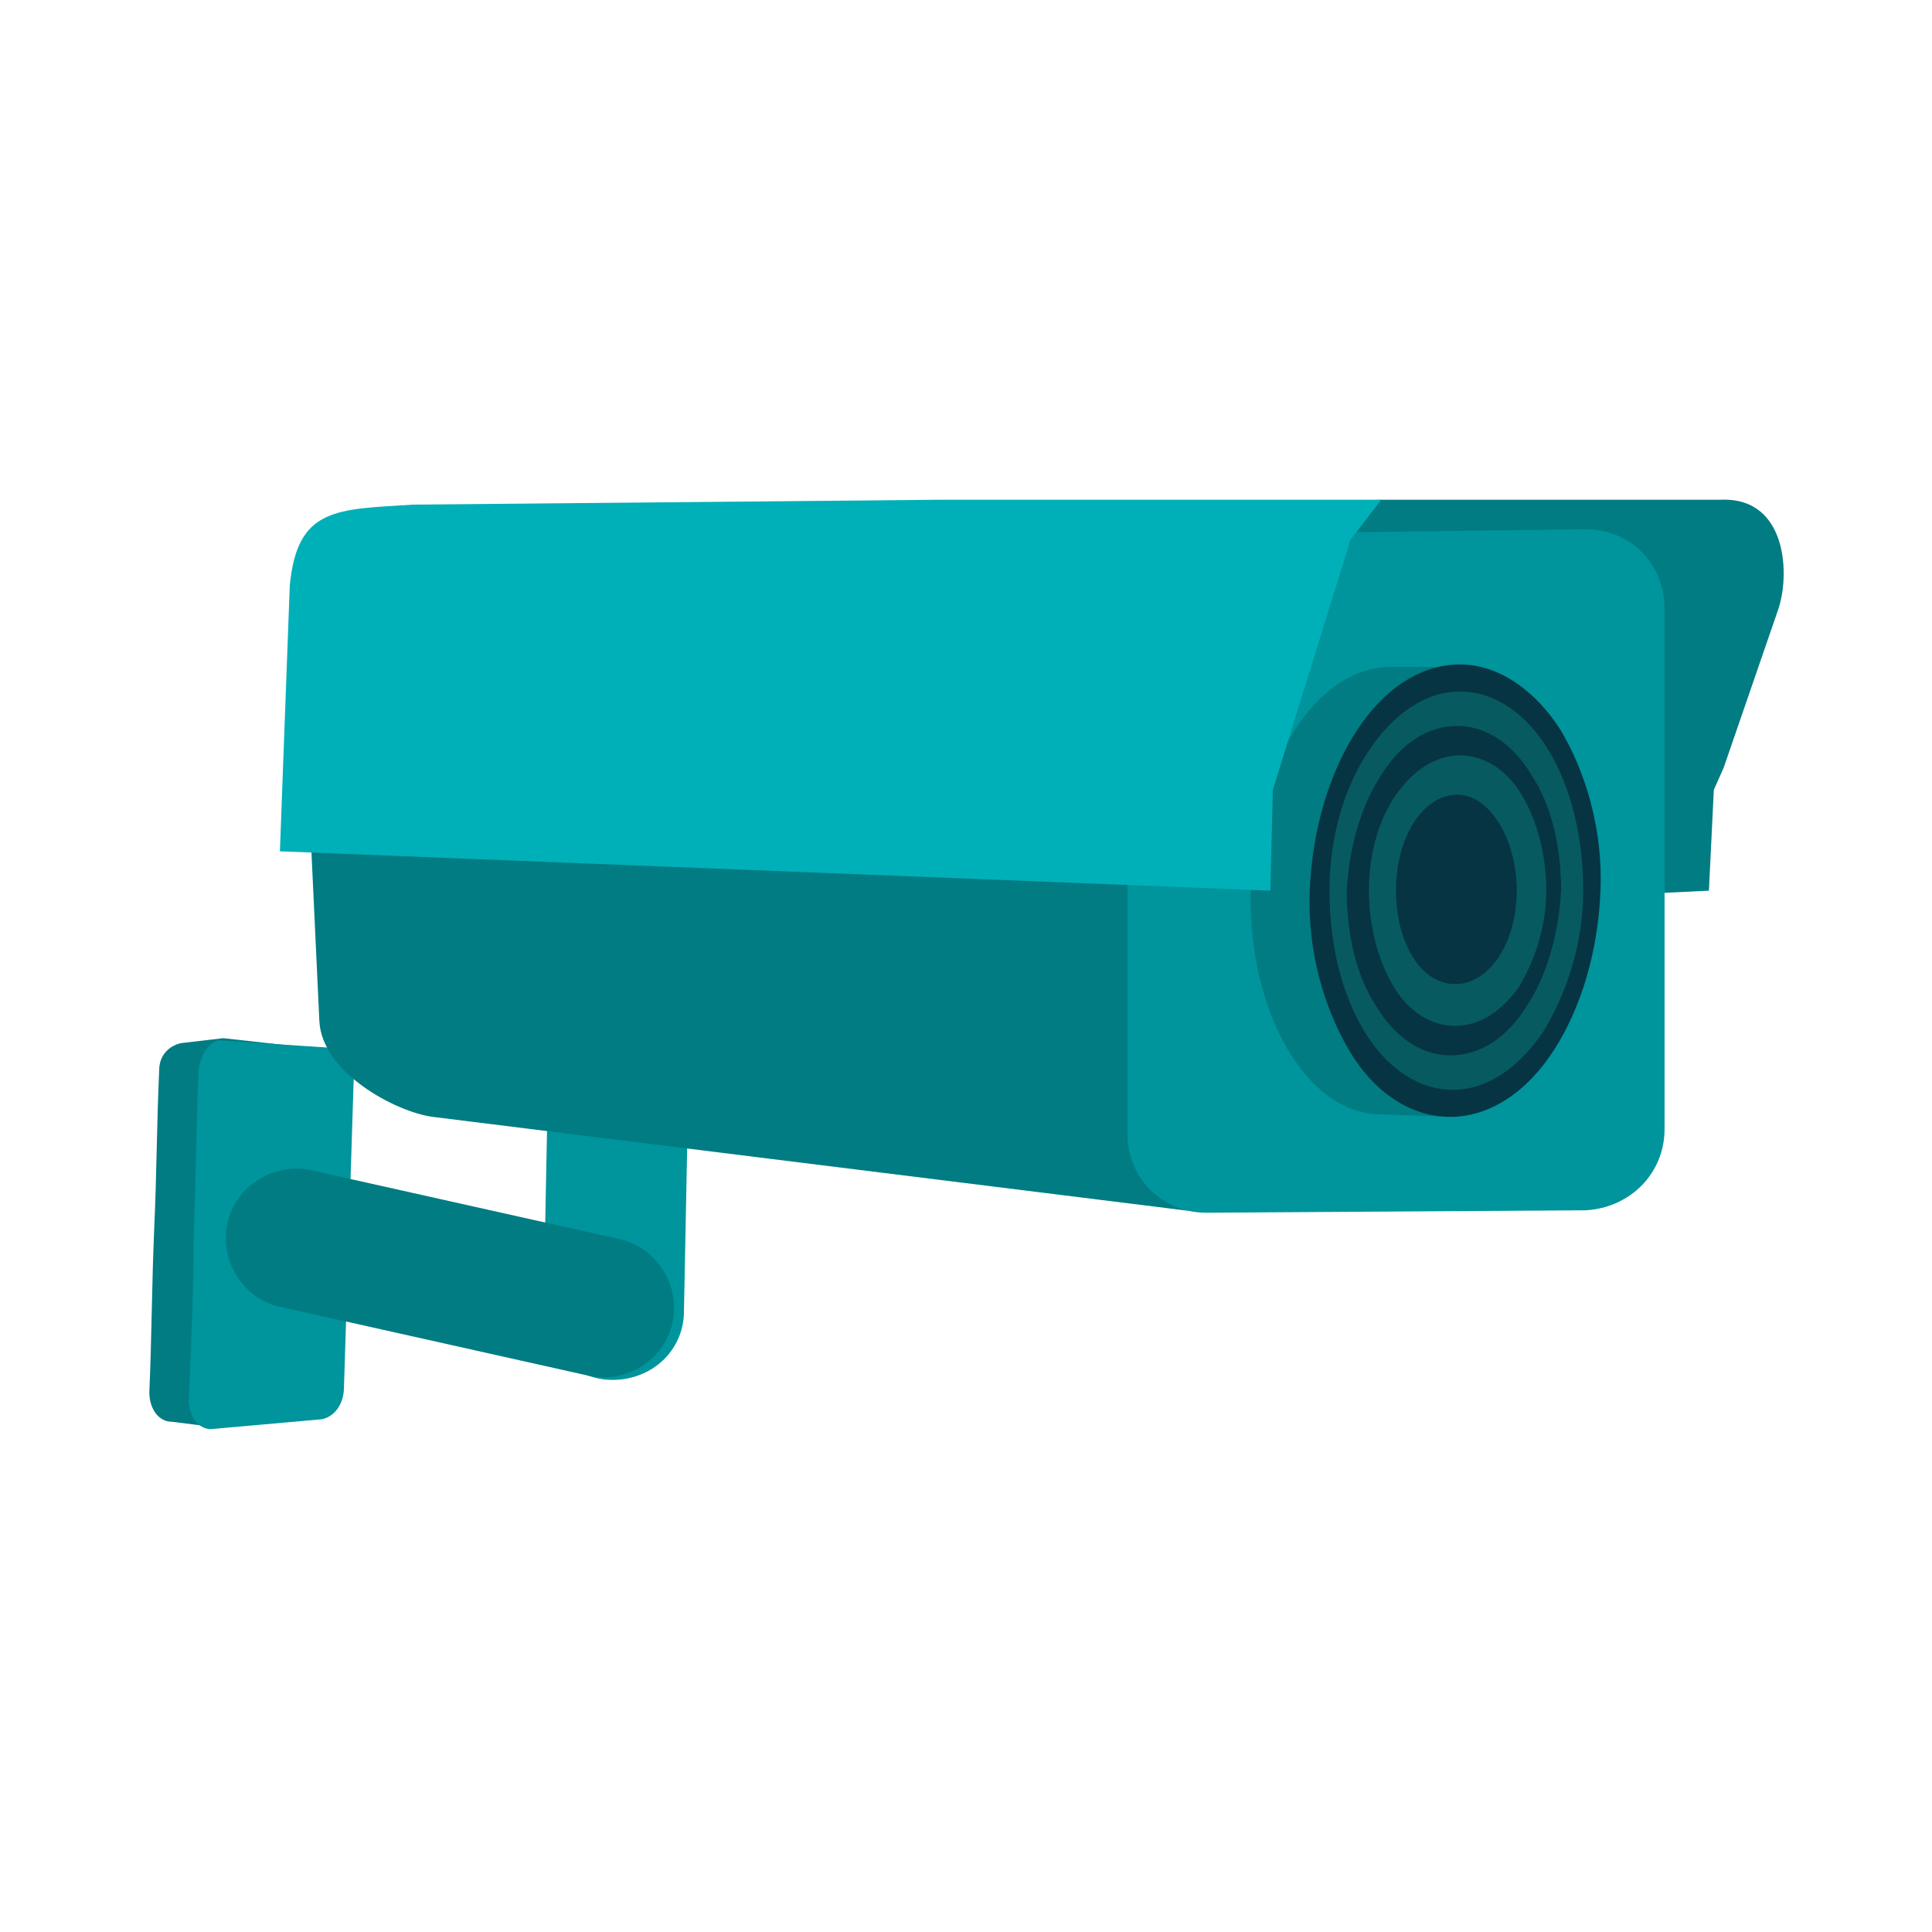 <svg width="58" height="58" viewBox="0 0 58 58" fill="none" xmlns="http://www.w3.org/2000/svg">
<path fill-rule="evenodd" clip-rule="evenodd" d="M16.613 24.228C16.613 23.047 17.575 22.161 18.758 22.161C19.942 22.161 20.829 23.121 20.829 24.302L20.533 39.36C20.533 40.541 19.572 41.426 18.389 41.426C17.205 41.426 16.317 40.467 16.317 39.286L16.613 24.228Z" fill="#00949C"/>
<path fill-rule="evenodd" clip-rule="evenodd" d="M5.445 31.314L6.702 31.167L8.699 31.388C9.069 31.388 9.365 31.462 9.291 31.905L9.069 41.722C9.069 42.239 8.773 42.608 8.403 42.608L6.332 42.829L5.149 42.681C4.779 42.681 4.483 42.312 4.483 41.796C4.557 40.098 4.557 38.548 4.631 36.85C4.705 35.226 4.705 33.75 4.779 32.126C4.779 31.683 5.075 31.388 5.445 31.314Z" fill="#007C82"/>
<path fill-rule="evenodd" clip-rule="evenodd" d="M6.702 31.24L10.03 31.462C10.4 31.462 10.696 31.831 10.622 32.274L10.326 41.648C10.326 42.164 10.03 42.534 9.661 42.607L6.332 42.903C5.962 42.903 5.667 42.534 5.667 42.017C5.741 40.319 5.815 38.621 5.815 36.924C5.888 35.226 5.888 33.75 5.962 32.126C6.036 31.609 6.332 31.166 6.702 31.24Z" fill="#00949C"/>
<path fill-rule="evenodd" clip-rule="evenodd" d="M8.329 39.212C7.22 38.917 6.554 37.736 6.85 36.629C7.146 35.522 8.329 34.857 9.439 35.153L18.684 37.219C19.794 37.515 20.459 38.696 20.164 39.803C19.868 40.91 18.684 41.574 17.575 41.279L8.329 39.212Z" fill="#007C82"/>
<path fill-rule="evenodd" clip-rule="evenodd" d="M33.329 16.33C23.566 16.404 19.794 15.961 11.436 16.404C10.03 16.552 9.291 16.699 9.069 19.578L9.587 30.65C9.661 32.2 11.88 33.381 12.989 33.529L35.548 36.333C36.584 36.481 36.436 35.152 36.436 33.676C36.436 32.347 36.436 31.093 36.436 29.764C36.436 28.509 36.732 27.181 36.436 25.926C36.214 24.966 35.252 24.376 35.104 23.416C34.809 21.866 35.104 20.316 35.104 18.766C35.104 17.437 34.291 16.33 33.329 16.33Z" fill="#007C82"/>
<path fill-rule="evenodd" clip-rule="evenodd" d="M51.303 26.738L48.27 26.886L34.883 26.147C34.735 25.926 34.661 25.778 34.513 25.557C35.326 24.671 36.066 23.859 36.88 22.973C37.471 21.35 38.137 19.726 38.729 18.102C39.32 16.921 39.912 15.002 41.465 15.002H51.672C53.669 14.928 53.743 17.29 53.374 18.323L51.746 23.047L51.45 23.712L51.303 26.738Z" fill="#007C82"/>
<path fill-rule="evenodd" clip-rule="evenodd" d="M36.214 16.035L47.604 15.887C48.936 15.887 49.971 16.921 49.971 18.25V33.898C49.971 35.226 48.936 36.26 47.604 36.334L36.214 36.407C34.883 36.407 33.847 35.374 33.847 34.045V18.471C33.847 17.142 34.956 16.035 36.214 16.035Z" fill="#00949C"/>
<path fill-rule="evenodd" clip-rule="evenodd" d="M41.761 20.021C39.468 20.021 37.619 23.047 37.545 26.738C37.471 30.429 39.246 33.455 41.465 33.455L43.684 33.529C45.755 32.791 46.643 29.764 45.755 26.738L43.684 20.021H41.761Z" fill="#007C82"/>
<path fill-rule="evenodd" clip-rule="evenodd" d="M43.832 20.39C41.613 20.39 39.69 23.269 39.616 26.738C39.542 30.281 41.317 33.086 43.536 33.086C45.755 33.086 47.678 30.207 47.752 26.738C47.826 23.195 46.051 20.39 43.832 20.39Z" fill="#075A60"/>
<path fill-rule="evenodd" clip-rule="evenodd" d="M43.832 19.947C42.649 19.947 41.539 20.685 40.726 21.94C39.912 23.195 39.394 24.893 39.32 26.738C39.246 28.583 39.764 30.281 40.504 31.536C41.243 32.791 42.353 33.529 43.536 33.529C44.72 33.529 45.829 32.791 46.643 31.536C47.456 30.281 47.974 28.583 48.048 26.738C48.122 24.893 47.604 23.195 46.865 21.94C46.125 20.759 45.016 19.947 43.832 19.947ZM41.096 22.531C41.835 21.424 42.797 20.759 43.832 20.759C44.868 20.759 45.829 21.424 46.495 22.531C47.161 23.638 47.53 25.114 47.53 26.738C47.53 28.362 47.013 29.838 46.347 30.945C45.607 32.053 44.646 32.717 43.61 32.717C42.575 32.717 41.613 32.053 40.948 30.945C40.282 29.838 39.912 28.362 39.912 26.738C39.912 25.114 40.356 23.638 41.096 22.531Z" fill="#063443"/>
<path fill-rule="evenodd" clip-rule="evenodd" d="M43.758 22.236C42.131 22.236 40.8 24.229 40.726 26.738C40.726 29.248 41.983 31.241 43.61 31.241C45.237 31.241 46.569 29.248 46.643 26.738C46.643 24.229 45.385 22.236 43.758 22.236Z" fill="#075A60"/>
<path fill-rule="evenodd" clip-rule="evenodd" d="M43.758 21.793C42.871 21.793 42.057 22.309 41.465 23.269C40.874 24.154 40.504 25.409 40.43 26.738C40.43 28.067 40.726 29.321 41.317 30.207C41.835 31.093 42.649 31.683 43.536 31.683C44.424 31.683 45.237 31.167 45.829 30.207C46.421 29.321 46.791 28.067 46.865 26.738C46.865 25.409 46.569 24.154 45.977 23.269C45.459 22.383 44.646 21.793 43.758 21.793ZM41.909 23.859C42.427 23.121 43.093 22.678 43.832 22.678C44.572 22.678 45.237 23.121 45.681 23.859C46.125 24.597 46.421 25.631 46.421 26.738C46.421 27.845 46.051 28.878 45.607 29.617C45.09 30.355 44.424 30.798 43.684 30.798C42.945 30.798 42.279 30.355 41.835 29.617C41.391 28.878 41.096 27.845 41.096 26.738C41.096 25.631 41.391 24.597 41.909 23.859Z" fill="#063443"/>
<path fill-rule="evenodd" clip-rule="evenodd" d="M43.758 23.859C42.723 23.859 41.909 25.114 41.909 26.738C41.909 28.288 42.649 29.543 43.684 29.543C44.72 29.543 45.533 28.288 45.533 26.738C45.533 25.188 44.72 23.859 43.758 23.859Z" fill="#063443"/>
<path fill-rule="evenodd" clip-rule="evenodd" d="M38.137 26.738L8.403 25.557L8.699 17.585C8.921 15.223 10.104 15.297 12.397 15.149L28.3 15.002H38.507C38.877 15.002 39.246 15.002 39.542 15.002H41.465L40.504 16.256V16.33L38.211 23.712L38.137 26.738Z" fill="#00B0B8"/>
</svg>
